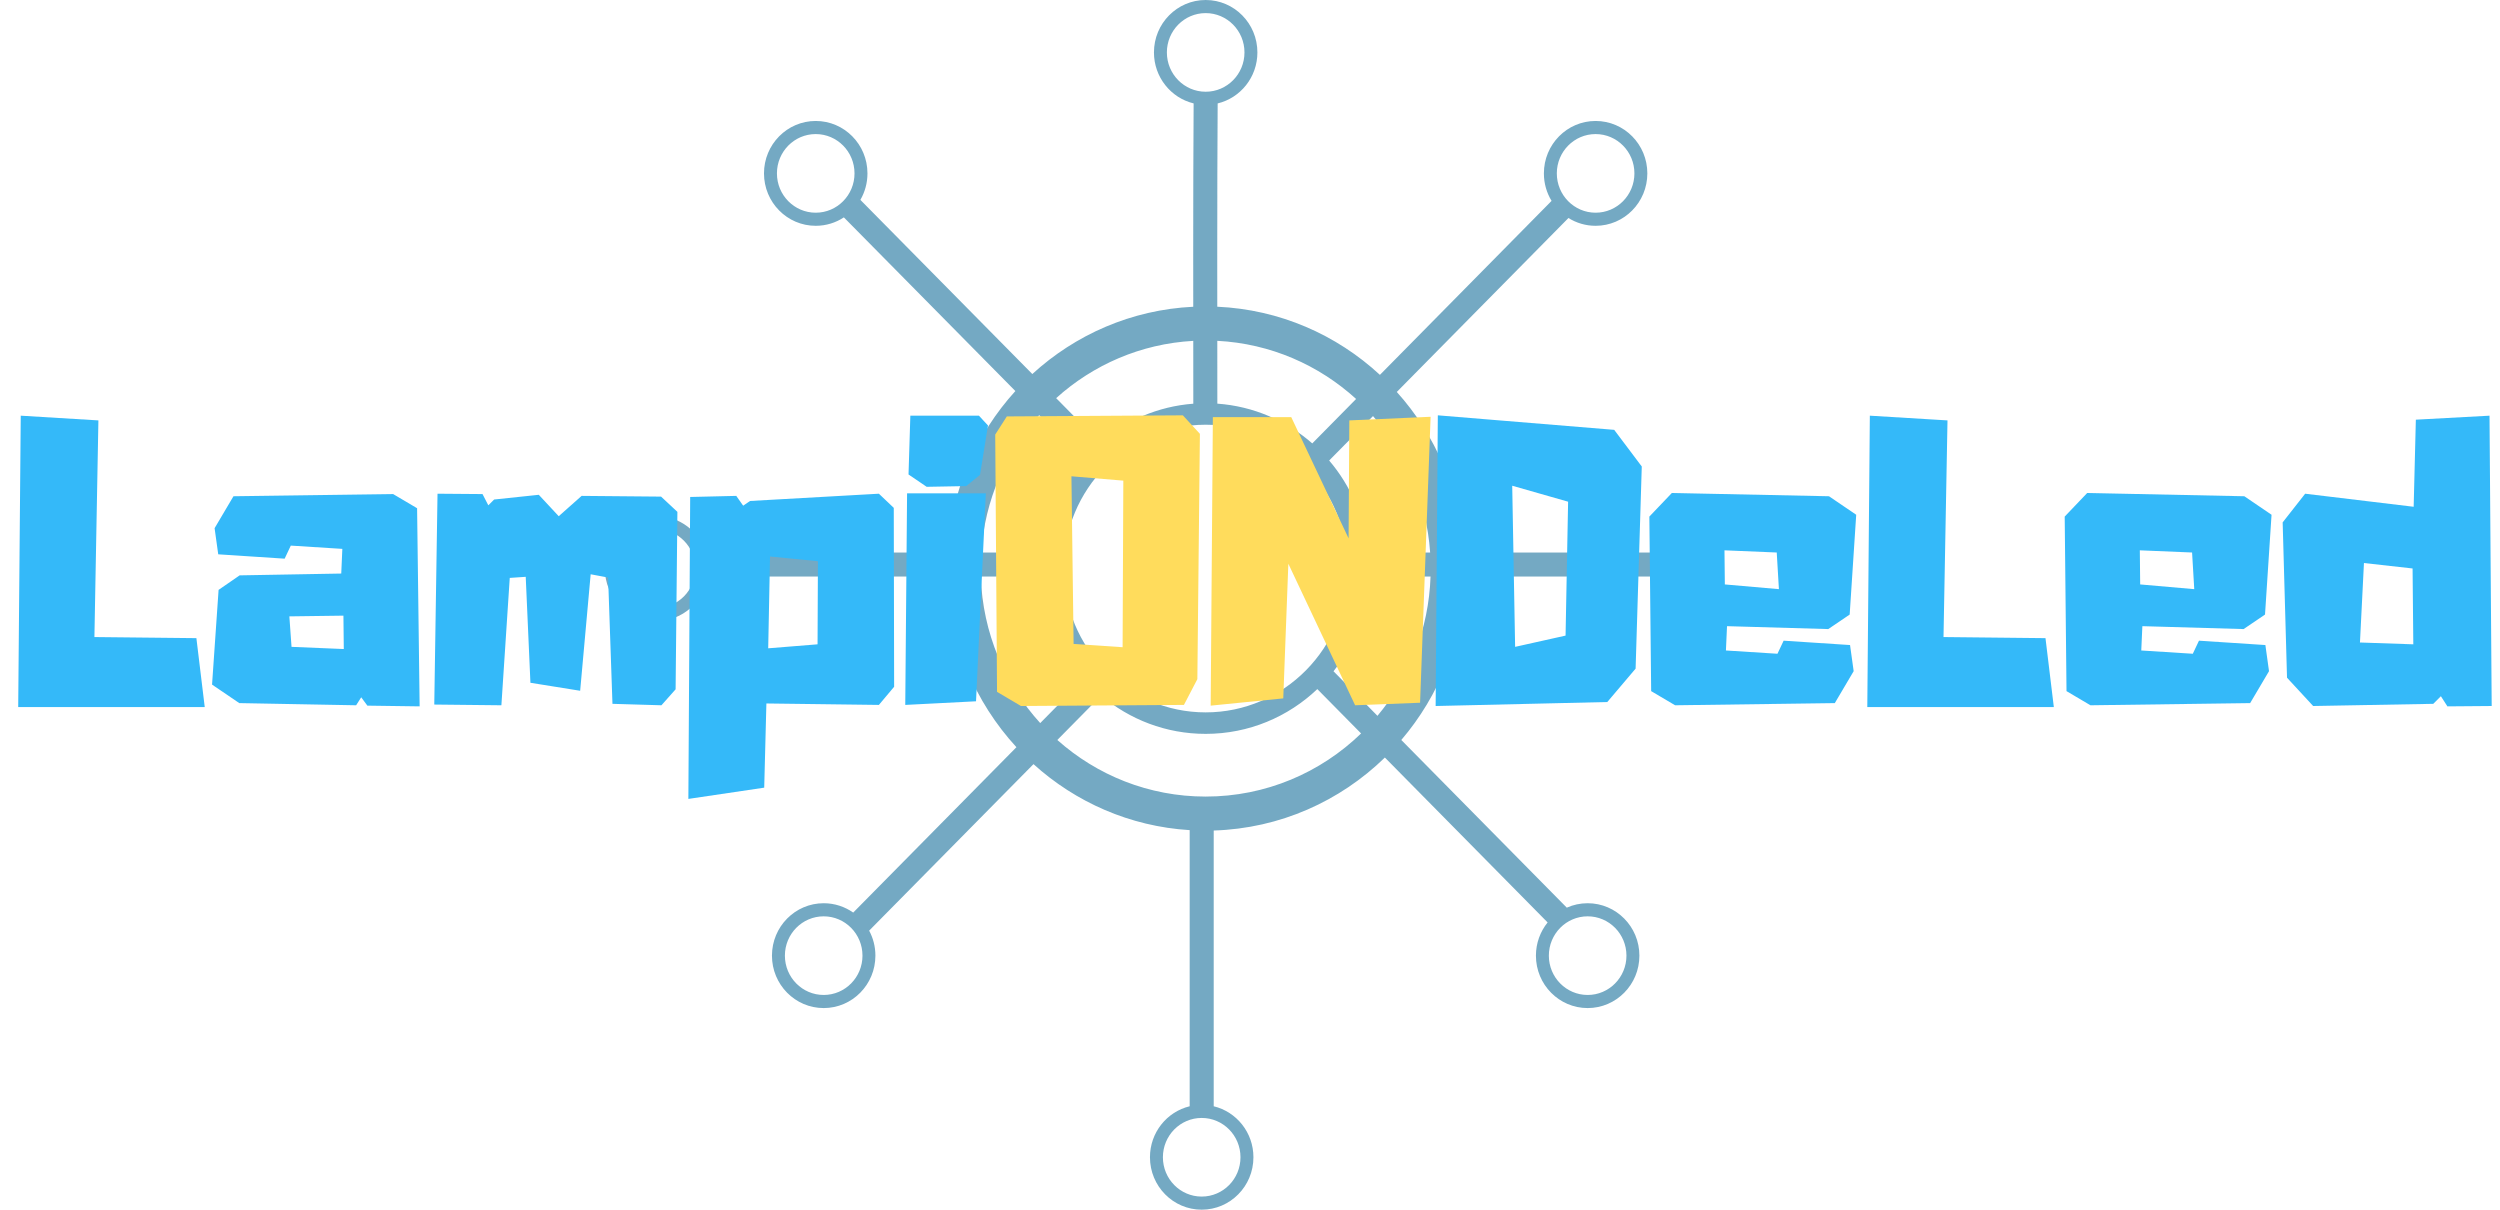 <svg width="124" height="60" viewBox="0 0 124 60" fill="none" xmlns="http://www.w3.org/2000/svg">
<path fill-rule="evenodd" clip-rule="evenodd" d="M62.367 2.6C62.367 3.829 61.526 4.858 60.396 5.13L60.38 8.701V8.703L60.378 10.651L60.375 12.6V12.6L60.377 15.213C63.48 15.352 66.296 16.607 68.444 18.593L76.958 9.964C76.716 9.567 76.577 9.1 76.577 8.6C76.577 7.164 77.725 6 79.142 6C80.56 6 81.708 7.164 81.708 8.6C81.708 10.036 80.56 11.2 79.142 11.2C78.648 11.2 78.186 11.058 77.795 10.813L69.281 19.441C71.197 21.569 72.424 24.344 72.606 27.404H73.765H75.985H84.594C84.925 26.357 85.894 25.6 87.037 25.6C88.454 25.6 89.603 26.764 89.603 28.2C89.603 29.636 88.454 30.8 87.037 30.8C85.753 30.8 84.689 29.844 84.501 28.596H75.985H73.765H72.624C72.532 31.692 71.373 34.517 69.505 36.703L77.713 45.02C78.03 44.878 78.38 44.8 78.748 44.8C80.165 44.8 81.314 45.964 81.314 47.4C81.314 48.836 80.165 50 78.748 50C77.331 50 76.182 48.836 76.182 47.4C76.182 46.775 76.4 46.202 76.762 45.753L68.69 37.574C66.473 39.733 63.493 41.092 60.2 41.194V43.8V45.7V47.6V54.871C61.33 55.143 62.17 56.172 62.17 57.4C62.17 58.836 61.021 60 59.604 60C58.187 60 57.038 58.836 57.038 57.4C57.038 56.172 57.878 55.143 59.008 54.871V47.6V45.7V43.8V41.175C56.04 40.992 53.345 39.786 51.261 37.901L43.11 46.16C43.308 46.528 43.42 46.951 43.42 47.4C43.42 48.836 42.272 50 40.855 50C39.438 50 38.289 48.836 38.289 47.4C38.289 45.964 39.438 44.8 40.855 44.8C41.399 44.8 41.904 44.972 42.319 45.264L50.415 37.061C48.362 34.829 47.075 31.864 46.979 28.596H43.618H41.398H39.177H35.102C34.914 29.844 33.85 30.8 32.566 30.8C31.149 30.8 30 29.636 30 28.2C30 26.764 31.149 25.6 32.566 25.6C33.709 25.6 34.677 26.357 35.009 27.404H39.177H41.398H43.618H46.997C47.18 24.322 48.423 21.53 50.362 19.396L41.856 10.782C41.455 11.046 40.975 11.2 40.46 11.2C39.043 11.2 37.894 10.036 37.894 8.6C37.894 7.164 39.043 6 40.46 6C41.877 6 43.026 7.164 43.026 8.6C43.026 9.079 42.898 9.528 42.675 9.914L51.203 18.552C53.336 16.599 56.12 15.362 59.185 15.215L59.183 12.6V12.599L59.185 10.649L59.188 8.699V8.697L59.204 5.129C58.075 4.856 57.236 3.827 57.236 2.6C57.236 1.164 58.384 0 59.801 0C61.218 0 62.367 1.164 62.367 2.6ZM70.955 28.596C70.866 31.226 69.891 33.628 68.322 35.505L66.142 33.295C67.163 31.992 67.801 30.368 67.884 28.596H70.955ZM59.801 36.4C61.944 36.4 63.892 35.556 65.339 34.179L67.51 36.379C65.507 38.319 62.791 39.51 59.801 39.51C56.982 39.51 54.407 38.451 52.443 36.703L54.619 34.498C56.023 35.685 57.83 36.4 59.801 36.4ZM51.543 20.592C49.904 22.418 48.847 24.788 48.668 27.404H51.747C51.914 25.646 52.629 24.05 53.717 22.794L51.543 20.592ZM54.56 21.952L52.385 19.748C54.213 18.099 56.581 17.05 59.186 16.907L59.188 20.023C57.429 20.157 55.827 20.86 54.56 21.952ZM57.877 2.6C57.877 3.677 58.739 4.55 59.801 4.55C60.864 4.55 61.726 3.677 61.726 2.6C61.726 1.523 60.864 0.65 59.801 0.65C58.739 0.65 57.877 1.523 57.877 2.6ZM60.38 20.021L60.378 16.905C63.02 17.041 65.419 18.108 67.263 19.789L65.089 21.993C63.807 20.87 62.174 20.149 60.38 20.021ZM70.935 27.404C70.757 24.81 69.716 22.457 68.101 20.638L65.927 22.841C66.991 24.09 67.69 25.668 67.855 27.404H70.935ZM51.595 35.865C49.843 33.94 48.742 31.398 48.647 28.596H51.719C51.81 30.539 52.569 32.305 53.767 33.664L51.595 35.865ZM59.801 35.334C55.913 35.334 52.761 32.14 52.761 28.2C52.761 24.26 55.913 21.066 59.801 21.066C63.689 21.066 66.841 24.26 66.841 28.2C66.841 32.14 63.689 35.334 59.801 35.334ZM77.218 8.6C77.218 9.677 78.08 10.55 79.142 10.55C80.205 10.55 81.067 9.677 81.067 8.6C81.067 7.523 80.205 6.65 79.142 6.65C78.08 6.65 77.218 7.523 77.218 8.6ZM87.037 30.15C85.974 30.15 85.113 29.277 85.113 28.2C85.113 27.123 85.974 26.25 87.037 26.25C88.1 26.25 88.961 27.123 88.961 28.2C88.961 29.277 88.1 30.15 87.037 30.15ZM38.536 8.6C38.536 9.677 39.397 10.55 40.46 10.55C41.523 10.55 42.384 9.677 42.384 8.6C42.384 7.523 41.523 6.65 40.46 6.65C39.397 6.65 38.536 7.523 38.536 8.6ZM32.566 30.15C31.503 30.15 30.641 29.277 30.641 28.2C30.641 27.123 31.503 26.25 32.566 26.25C33.628 26.25 34.49 27.123 34.49 28.2C34.49 29.277 33.628 30.15 32.566 30.15ZM38.931 47.4C38.931 48.477 39.792 49.35 40.855 49.35C41.917 49.35 42.779 48.477 42.779 47.4C42.779 46.323 41.917 45.45 40.855 45.45C39.792 45.45 38.931 46.323 38.931 47.4ZM59.604 59.35C58.541 59.35 57.68 58.477 57.68 57.4C57.68 56.323 58.541 55.45 59.604 55.45C60.667 55.45 61.528 56.323 61.528 57.4C61.528 58.477 60.667 59.35 59.604 59.35ZM78.748 49.35C77.685 49.35 76.823 48.477 76.823 47.4C76.823 46.323 77.685 45.45 78.748 45.45C79.81 45.45 80.672 46.323 80.672 47.4C80.672 48.477 79.81 49.35 78.748 49.35Z" fill="#18709B" fill-opacity="0.6"/>
<path d="M9.741 31.652L10.155 35.072H0.903L1.029 20.618L4.881 20.852L4.683 31.598L9.741 31.652ZM20.688 25.208L20.814 35.036L18.222 35L17.916 34.586L17.664 34.982L11.868 34.874L10.518 33.956L10.842 29.258L11.886 28.538L16.926 28.448L16.98 27.224L14.424 27.062L14.118 27.71L10.824 27.494L10.644 26.198L11.58 24.614L19.5 24.506L20.688 25.208ZM17.052 32.192L17.034 30.536L14.352 30.572L14.46 32.084L17.052 32.192ZM32.789 24.632L33.599 25.388L33.51 34.19L32.807 34.982L30.378 34.91L30.162 28.646L29.297 28.484L28.776 34.262L26.309 33.866L26.076 28.61L25.284 28.664L24.869 34.982L21.54 34.946L21.701 24.488L23.933 24.506L24.221 25.064L24.509 24.776L26.724 24.542L27.713 25.604L28.848 24.596L32.789 24.632ZM44.331 25.19L44.349 34.064L43.593 34.964L38.013 34.892L37.905 39.068L34.143 39.626L34.233 24.65L36.519 24.596L36.861 25.082L37.203 24.848L43.593 24.488L44.331 25.19ZM40.569 27.836L38.193 27.602L38.103 32.156L40.551 31.958L40.569 27.836ZM44.901 34.964L44.991 24.47H48.897L48.411 34.784L44.901 34.964ZM47.925 24.11L45.963 24.146L45.063 23.534L45.153 20.618H48.555L49.005 21.104L48.609 23.552L47.925 24.11Z" fill="#34B9F9"/>
<path d="M58.669 20.6L59.515 21.518L59.389 33.686L58.723 34.964L50.641 35.018L49.453 34.316L49.363 21.554L49.939 20.654L58.669 20.6ZM53.143 23.624L53.251 31.94L55.681 32.102L55.717 23.84L53.143 23.624ZM66.926 20.852L70.958 20.672L70.436 34.856L67.214 34.982L63.902 27.962L63.65 34.64L60.05 35L60.158 20.69H64.046L66.89 26.702L66.926 20.852Z" fill="#FFDC5C"/>
<path d="M80.064 21.32L81.432 23.138L81.126 33.164L79.722 34.82L71.208 35.018L71.316 20.6L80.064 21.32ZM75.006 24.092L75.15 32.084L77.652 31.526L77.778 24.884L75.006 24.092ZM88.468 31.778L91.762 31.994L91.942 33.29L91.006 34.874L83.086 34.982L81.898 34.28L81.808 25.622L82.924 24.452L90.718 24.614L92.068 25.532L91.744 30.482L90.682 31.202L85.66 31.058L85.606 32.264L88.162 32.426L88.468 31.778ZM88.234 29.222L88.126 27.404L85.534 27.296L85.552 28.988L88.234 29.222ZM101.456 31.652L101.87 35.072H92.618L92.744 20.618L96.596 20.852L96.398 31.598L101.456 31.652ZM109.069 31.778L112.363 31.994L112.543 33.29L111.607 34.874L103.687 34.982L102.499 34.28L102.409 25.622L103.525 24.452L111.319 24.614L112.669 25.532L112.345 30.482L111.283 31.202L106.261 31.058L106.207 32.264L108.763 32.426L109.069 31.778ZM108.835 29.222L108.727 27.404L106.135 27.296L106.153 28.988L108.835 29.222ZM123.48 20.618L123.588 35.018L121.392 35.036L121.068 34.532L120.69 34.91L114.732 35.018L113.436 33.614L113.22 25.91L114.336 24.488L119.718 25.136L119.826 20.816L123.48 20.618ZM119.7 31.958L119.664 28.196L117.252 27.926L117.054 31.868L119.7 31.958Z" fill="#34B9F9"/>
</svg>

